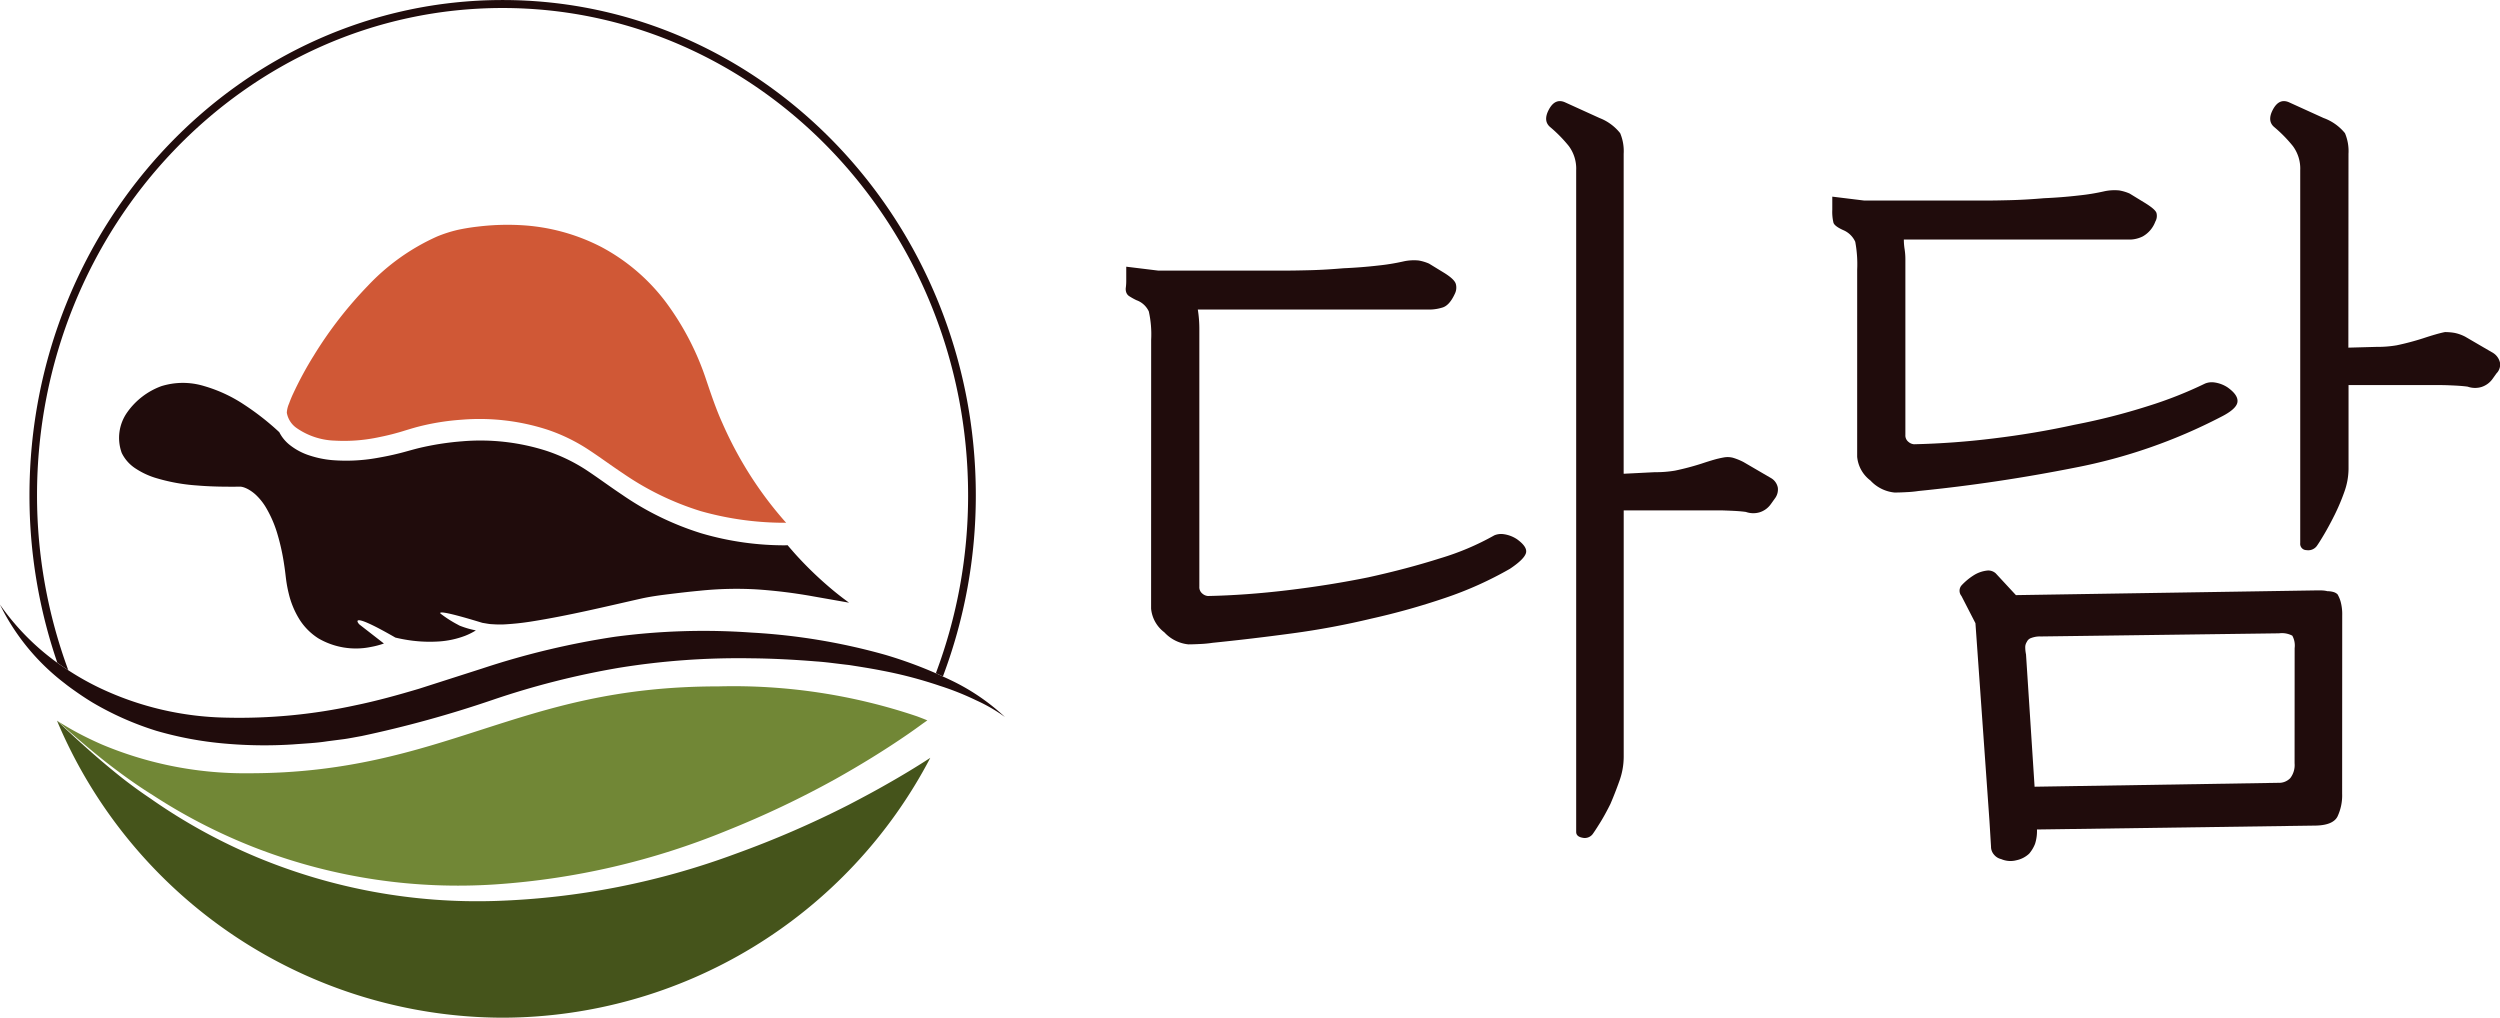 <svg xmlns="http://www.w3.org/2000/svg" width="159.492" height="64.927" viewBox="0 0 159.492 64.927">
  <g id="logo" transform="translate(-323.58 -17.072)">
    <g id="그룹_96" data-name="그룹 96" transform="translate(1546.596 673.474)">
      <path id="패스_15" data-name="패스 15" d="M-1220.562-624.8c0-17.144,13.321-31.091,29.7-31.091s29.7,13.947,29.7,31.091a32.2,32.2,0,0,1-2.057,11.346c.151.067.3.137.449.207a32.724,32.724,0,0,0,2.1-11.553c0-17.426-13.541-31.6-30.187-31.6s-30.187,14.178-30.187,31.6a32.787,32.787,0,0,0,1.777,10.677c.228.166.461.322.7.476A32.212,32.212,0,0,1-1220.562-624.8Z" transform="translate(-0.092 0)" fill="#200c0c"/>
      <path id="패스_16" data-name="패스 16" d="M-1190.842-655.888c-16.375,0-29.7,13.947-29.7,31.091a32.218,32.218,0,0,0,1.983,11.152,17.246,17.246,0,0,0,2.077,1.165,19.588,19.588,0,0,0,8,1.866,34.73,34.73,0,0,0,8.256-.788c1.357-.278,2.7-.656,4.048-1.053l4.057-1.3a51.037,51.037,0,0,1,8.463-2.021,42.917,42.917,0,0,1,8.7-.264,39.5,39.5,0,0,1,8.553,1.425,27.651,27.651,0,0,1,3.2,1.167,32.2,32.2,0,0,0,2.057-11.346C-1161.145-641.941-1174.468-655.888-1190.842-655.888Z" transform="translate(-0.117 -0.001)" fill="none"/>
      <path id="패스_17" data-name="패스 17" d="M-1162.469-612.976c-.131-.065-.268-.123-.4-.185-.15-.07-.3-.14-.449-.207a27.641,27.641,0,0,0-3.2-1.167,39.494,39.494,0,0,0-8.553-1.425,42.911,42.911,0,0,0-8.7.264,51.037,51.037,0,0,0-8.463,2.021l-4.057,1.3c-1.346.4-2.691.774-4.048,1.053a34.732,34.732,0,0,1-8.256.788,19.588,19.588,0,0,1-8-1.866,17.251,17.251,0,0,1-2.077-1.165c-.235-.154-.469-.31-.7-.476a15.505,15.505,0,0,1-3.648-3.708,14.187,14.187,0,0,0,4.138,5.033c.249.2.506.38.765.562.337.236.681.462,1.034.674a19.288,19.288,0,0,0,4.037,1.785,22.543,22.543,0,0,0,4.34.813,28.555,28.555,0,0,0,4.389.056c.729-.057,1.461-.085,2.185-.2l1.09-.141c.362-.052.719-.127,1.081-.19a72.315,72.315,0,0,0,8.344-2.3,52.072,52.072,0,0,1,8.129-2.063,47.8,47.8,0,0,1,8.348-.6c1.4.012,2.806.087,4.2.2.7.047,1.393.155,2.093.229.692.109,1.387.217,2.075.353a27.291,27.291,0,0,1,3.2.806c.157.049.314.1.469.154.134.044.269.085.4.132a17.61,17.61,0,0,1,1.959.805,10.316,10.316,0,0,1,1.843,1.07A13.611,13.611,0,0,0-1162.469-612.976Z" transform="translate(0 -0.085)" fill="#200c0c"/>
      <path id="패스_18" data-name="패스 18" d="M-1166.284-606.259q-.5.286-1.014.564-.7.379-1.406.746a62.751,62.751,0,0,1-7.192,3.115,48.514,48.514,0,0,1-15.3,3.011,36.592,36.592,0,0,1-15.243-2.786,35.938,35.938,0,0,1-6.8-3.749c-.552-.368-1.087-.756-1.612-1.159-.43-.331-.848-.676-1.264-1.024-1.061-.892-2.083-1.831-3.086-2.784a30.921,30.921,0,0,0,28.424,18.951,30.861,30.861,0,0,0,27.291-16.579C-1164.406-607.353-1165.338-606.794-1166.284-606.259Z" transform="translate(-0.18 -0.102)" fill="#45541b"/>
      <path id="패스_19" data-name="패스 19" d="M-1163.861-610.424q-.223-.088-.463-.178a36.59,36.59,0,0,0-12.649-1.914c-6.557,0-10.753,1.35-15.195,2.779-4.221,1.359-8.586,2.763-14.738,2.763a23.531,23.531,0,0,1-9.369-1.809q-.386-.166-.753-.342a19.853,19.853,0,0,1-2.168-1.2c.943.837,1.9,1.662,2.879,2.447q.562.448,1.14.874c.677.5,1.37.981,2.086,1.425a35.551,35.551,0,0,0,6.85,3.477,35.806,35.806,0,0,0,15.006,2.219,47.261,47.261,0,0,0,14.788-3.44,61.178,61.178,0,0,0,6.889-3.269c1.591-.891,3.168-1.857,4.66-2.886q.448-.31.882-.628c.112-.082.231-.16.341-.242Z" transform="translate(-0.18 -0.097)" fill="#718736"/>
      <path id="패스_20" data-name="패스 20" d="M-1174.733-626.835a24.631,24.631,0,0,1-1.306-2.567c-.395-.874-.705-1.8-1.01-2.7a17.533,17.533,0,0,0-2.562-4.96,12.486,12.486,0,0,0-4.128-3.545,12.652,12.652,0,0,0-5.179-1.4,15.667,15.667,0,0,0-2.7.092,12.852,12.852,0,0,0-1.328.218,8.563,8.563,0,0,0-1.273.411,13.8,13.8,0,0,0-4.431,3.152,25.693,25.693,0,0,0-3.422,4.409,22.58,22.58,0,0,0-1.339,2.468c-.1.211-.187.426-.265.641a1.667,1.667,0,0,0-.14.578,1.5,1.5,0,0,0,.621.972,4.506,4.506,0,0,0,2.442.807,10.612,10.612,0,0,0,2.67-.19c.442-.088.883-.185,1.32-.311.219-.057.434-.129.652-.194s.449-.136.675-.194a15.293,15.293,0,0,1,2.753-.444,14.045,14.045,0,0,1,5.507.639,11.324,11.324,0,0,1,2.524,1.217c.785.51,1.53,1.066,2.3,1.576a18.2,18.2,0,0,0,4.947,2.4,19.711,19.711,0,0,0,5.443.741A23.864,23.864,0,0,1-1174.733-626.835Z" transform="translate(-0.902 -0.032)" fill="#d05836"/>
      <path id="패스_21" data-name="패스 21" d="M-1209.639-631.724a4.628,4.628,0,0,0-2.71.012,4.608,4.608,0,0,0-2.169,1.658,2.817,2.817,0,0,0-.356,2.607,2.471,2.471,0,0,0,.877.985,5.006,5.006,0,0,0,1.222.585,11.833,11.833,0,0,0,2.7.5c.919.079,1.845.085,2.77.077h.019l.01,0a1.17,1.17,0,0,1,.29.082,1.8,1.8,0,0,1,.238.119,2.674,2.674,0,0,1,.415.308,3.754,3.754,0,0,1,.633.779,7.446,7.446,0,0,1,.776,1.8,13.854,13.854,0,0,1,.41,1.89c.051.314.086.646.124.947a8.017,8.017,0,0,0,.17.9,5.528,5.528,0,0,0,.686,1.648,3.89,3.89,0,0,0,1.219,1.214,4.75,4.75,0,0,0,3.332.539,5.368,5.368,0,0,0,.833-.22l-1.552-1.207h0c-.073-.048-.832-.967,2.286.829.207.049.414.092.622.128a9.046,9.046,0,0,0,2.111.122,5.758,5.758,0,0,0,1.7-.359,4.231,4.231,0,0,0,.7-.349c-.033-.007-.068-.013-.1-.021a5.677,5.677,0,0,1-.857-.252.831.831,0,0,1-.175-.083,7.43,7.43,0,0,1-1.13-.722c-.224-.32,2.7.607,2.68.595.057.011.111.018.167.028h0c.1.017.2.035.291.046.075.01.153.012.23.017q.313.021.635.012a16.624,16.624,0,0,0,1.775-.184c2.377-.374,4.73-.947,7.1-1.482.606-.129,1.214-.208,1.817-.281s1.2-.143,1.81-.2a22.7,22.7,0,0,1,3.664-.09,32.637,32.637,0,0,1,3.629.448l2.272.4c-.407-.294-.8-.6-1.187-.929a23.168,23.168,0,0,1-2.074-1.987c-.226-.244-.445-.5-.661-.75l-.17,0,.146.006a18.805,18.805,0,0,1-5.5-.772,18.594,18.594,0,0,1-5.042-2.461c-.785-.521-1.541-1.088-2.321-1.6a10.983,10.983,0,0,0-2.486-1.191,13.819,13.819,0,0,0-5.416-.609,17.907,17.907,0,0,0-2.7.422c-.223.054-.439.114-.662.175s-.453.128-.682.181c-.456.116-.919.206-1.383.287a11.225,11.225,0,0,1-2.835.134,6.363,6.363,0,0,1-1.417-.288,4,4,0,0,1-1.317-.7,2.449,2.449,0,0,1-.642-.794,16.707,16.707,0,0,0-2.272-1.777A9.251,9.251,0,0,0-1209.639-631.724Z" transform="translate(-0.374 -0.054)" fill="#200c0c"/>
      <path id="패스_22" data-name="패스 22" d="M-1199.578-637.284" transform="translate(-1.101 -0.042)" fill="none" stroke="#200c0c" stroke-miterlimit="10" stroke-width="1"/>
    </g>
    <g id="그룹_97" data-name="그룹 97" transform="translate(1541.748 675.548)">
      <path id="패스_23" data-name="패스 23" d="M-1144.728-636.794a6.742,6.742,0,0,0-.149-1.812,1.38,1.38,0,0,0-.793-.72,4.318,4.318,0,0,1-.447-.249.471.471,0,0,1-.2-.248.679.679,0,0,1-.025-.323,3.541,3.541,0,0,0,.025-.472v-.844l2.036.249h8.194q.5,0,1.489-.025c.663-.016,1.374-.058,2.136-.124q1.141-.049,2.21-.173a13.628,13.628,0,0,0,1.663-.273,3.112,3.112,0,0,1,.92-.05,2.822,2.822,0,0,1,.67.2l.894.547q.745.447.819.77a.885.885,0,0,1-.074.62c-.231.5-.5.788-.8.869a2.872,2.872,0,0,1-.744.124h-14.848c.033.2.057.406.074.621s.024.422.024.621v16.438a.524.524,0,0,0,.2.447.609.609,0,0,0,.347.148q2.433-.049,5.116-.372t5.114-.819q2.484-.546,4.594-1.217a16.8,16.8,0,0,0,3.452-1.464,1.132,1.132,0,0,1,.572-.075,2.036,2.036,0,0,1,.868.323q.694.5.571.895t-1.018.993a23.141,23.141,0,0,1-4.146,1.862,45.123,45.123,0,0,1-4.693,1.316,50.35,50.35,0,0,1-5.067.944q-2.582.349-5.064.6a6.913,6.913,0,0,1-.77.075c-.314.016-.571.025-.769.025a2.414,2.414,0,0,1-1.54-.77,2.133,2.133,0,0,1-.845-1.514Zm30.144,8.542,1.987-.1a7.3,7.3,0,0,0,1.292-.1,16.654,16.654,0,0,0,1.689-.446c.3-.1.562-.182.793-.249a6.236,6.236,0,0,1,.646-.149,1.352,1.352,0,0,1,.571.025,3.917,3.917,0,0,1,.672.274l1.787,1.042a.9.9,0,0,1,.4.6.954.954,0,0,1-.2.695l-.249.348a1.375,1.375,0,0,1-.72.521,1.423,1.423,0,0,1-.87-.025c-.23-.033-.529-.058-.893-.074s-.612-.025-.745-.025h-6.157v15.743a4.546,4.546,0,0,1-.273,1.515q-.273.768-.572,1.464-.347.7-.67,1.218t-.471.72a.635.635,0,0,1-.646.223q-.4-.074-.4-.372V-647.62a2.41,2.41,0,0,0-.472-1.541,8.863,8.863,0,0,0-1.166-1.191q-.5-.4-.1-1.142t1.043-.447l2.185.994a3.117,3.117,0,0,1,1.317.968,2.958,2.958,0,0,1,.223,1.317Z" fill="#200c0c"/>
      <path id="패스_24" data-name="패스 24" d="M-1103.444-641.264a7.809,7.809,0,0,0-.123-1.787,1.462,1.462,0,0,0-.77-.746c-.364-.165-.572-.322-.62-.471a2.967,2.967,0,0,1-.075-.819v-.844l2.036.249h7.847c.33,0,.827-.008,1.489-.025s1.374-.057,2.136-.124q1.141-.049,2.209-.174a13.662,13.662,0,0,0,1.664-.273,3.113,3.113,0,0,1,.919-.05,2.835,2.835,0,0,1,.67.2l.894.547q.745.447.819.695a.729.729,0,0,1-.074.547,1.8,1.8,0,0,1-.8.944,1.923,1.923,0,0,1-.744.2h-14.5a4,4,0,0,0,.05.621,4.275,4.275,0,0,1,.048.621v11.224a.521.521,0,0,0,.2.446.615.615,0,0,0,.347.149,50.49,50.49,0,0,0,5.09-.373q2.658-.322,5.14-.868a40.784,40.784,0,0,0,4.693-1.192,26.128,26.128,0,0,0,3.65-1.44,1.145,1.145,0,0,1,.571-.074,2.031,2.031,0,0,1,.87.323c.464.331.67.646.622.944s-.407.613-1.068.944a34.266,34.266,0,0,1-9.287,3.227q-5.015.995-9.981,1.49a6.99,6.99,0,0,1-.77.074c-.314.018-.572.025-.769.025a2.412,2.412,0,0,1-1.539-.769,2.132,2.132,0,0,1-.845-1.515Zm30.939,33.423a3.156,3.156,0,0,1-.3,1.464q-.3.571-1.49.572l-17.679.248a2.661,2.661,0,0,1-.124.92,2.239,2.239,0,0,1-.372.62,1.69,1.69,0,0,1-.819.423,1.49,1.49,0,0,1-.969-.075.813.813,0,0,1-.447-.273.762.762,0,0,1-.2-.521l-.1-1.639-.894-12.615-.893-1.738a.523.523,0,0,1,.024-.695,3.9,3.9,0,0,1,.72-.6,2.03,2.03,0,0,1,.87-.323.706.706,0,0,1,.572.173l1.289,1.391,19.071-.3h.4a1.658,1.658,0,0,1,.4.049,1.408,1.408,0,0,1,.372.049.633.633,0,0,1,.274.149,2,2,0,0,1,.2.472,3.091,3.091,0,0,1,.1.868Zm-3.03-9.287a1.3,1.3,0,0,0-.149-.794,1.417,1.417,0,0,0-.844-.15l-15.2.2a1.578,1.578,0,0,0-.621.1.46.46,0,0,0-.273.249.611.611,0,0,0-.1.347,2.319,2.319,0,0,0,.049.447l.547,8.443,15.544-.249a.991.991,0,0,0,.769-.3,1.368,1.368,0,0,0,.274-.944Zm3.427-19.169,1.788-.049a7.287,7.287,0,0,0,1.291-.1,16.8,16.8,0,0,0,1.689-.447c.3-.1.563-.181.794-.248s.43-.116.6-.149a3.63,3.63,0,0,1,.6.049,2.576,2.576,0,0,1,.7.249l1.788,1.043a.983.983,0,0,1,.421.6.787.787,0,0,1-.223.695l-.248.348a1.386,1.386,0,0,1-.72.522,1.423,1.423,0,0,1-.87-.025c-.232-.032-.531-.057-.895-.074s-.612-.025-.744-.025h-5.96v5.364a4.4,4.4,0,0,1-.273,1.464,13.245,13.245,0,0,1-.621,1.465c-.232.464-.455.878-.671,1.242s-.373.613-.471.745a.68.68,0,0,1-.646.248.4.4,0,0,1-.4-.446V-647.62a2.41,2.41,0,0,0-.472-1.541,8.739,8.739,0,0,0-1.166-1.191q-.5-.4-.1-1.142t1.043-.447l2.185.994a3.132,3.132,0,0,1,1.365.968,2.955,2.955,0,0,1,.224,1.317Z" transform="translate(3.758)" fill="#200c0c"/>
    </g>
  </g>
</svg>
